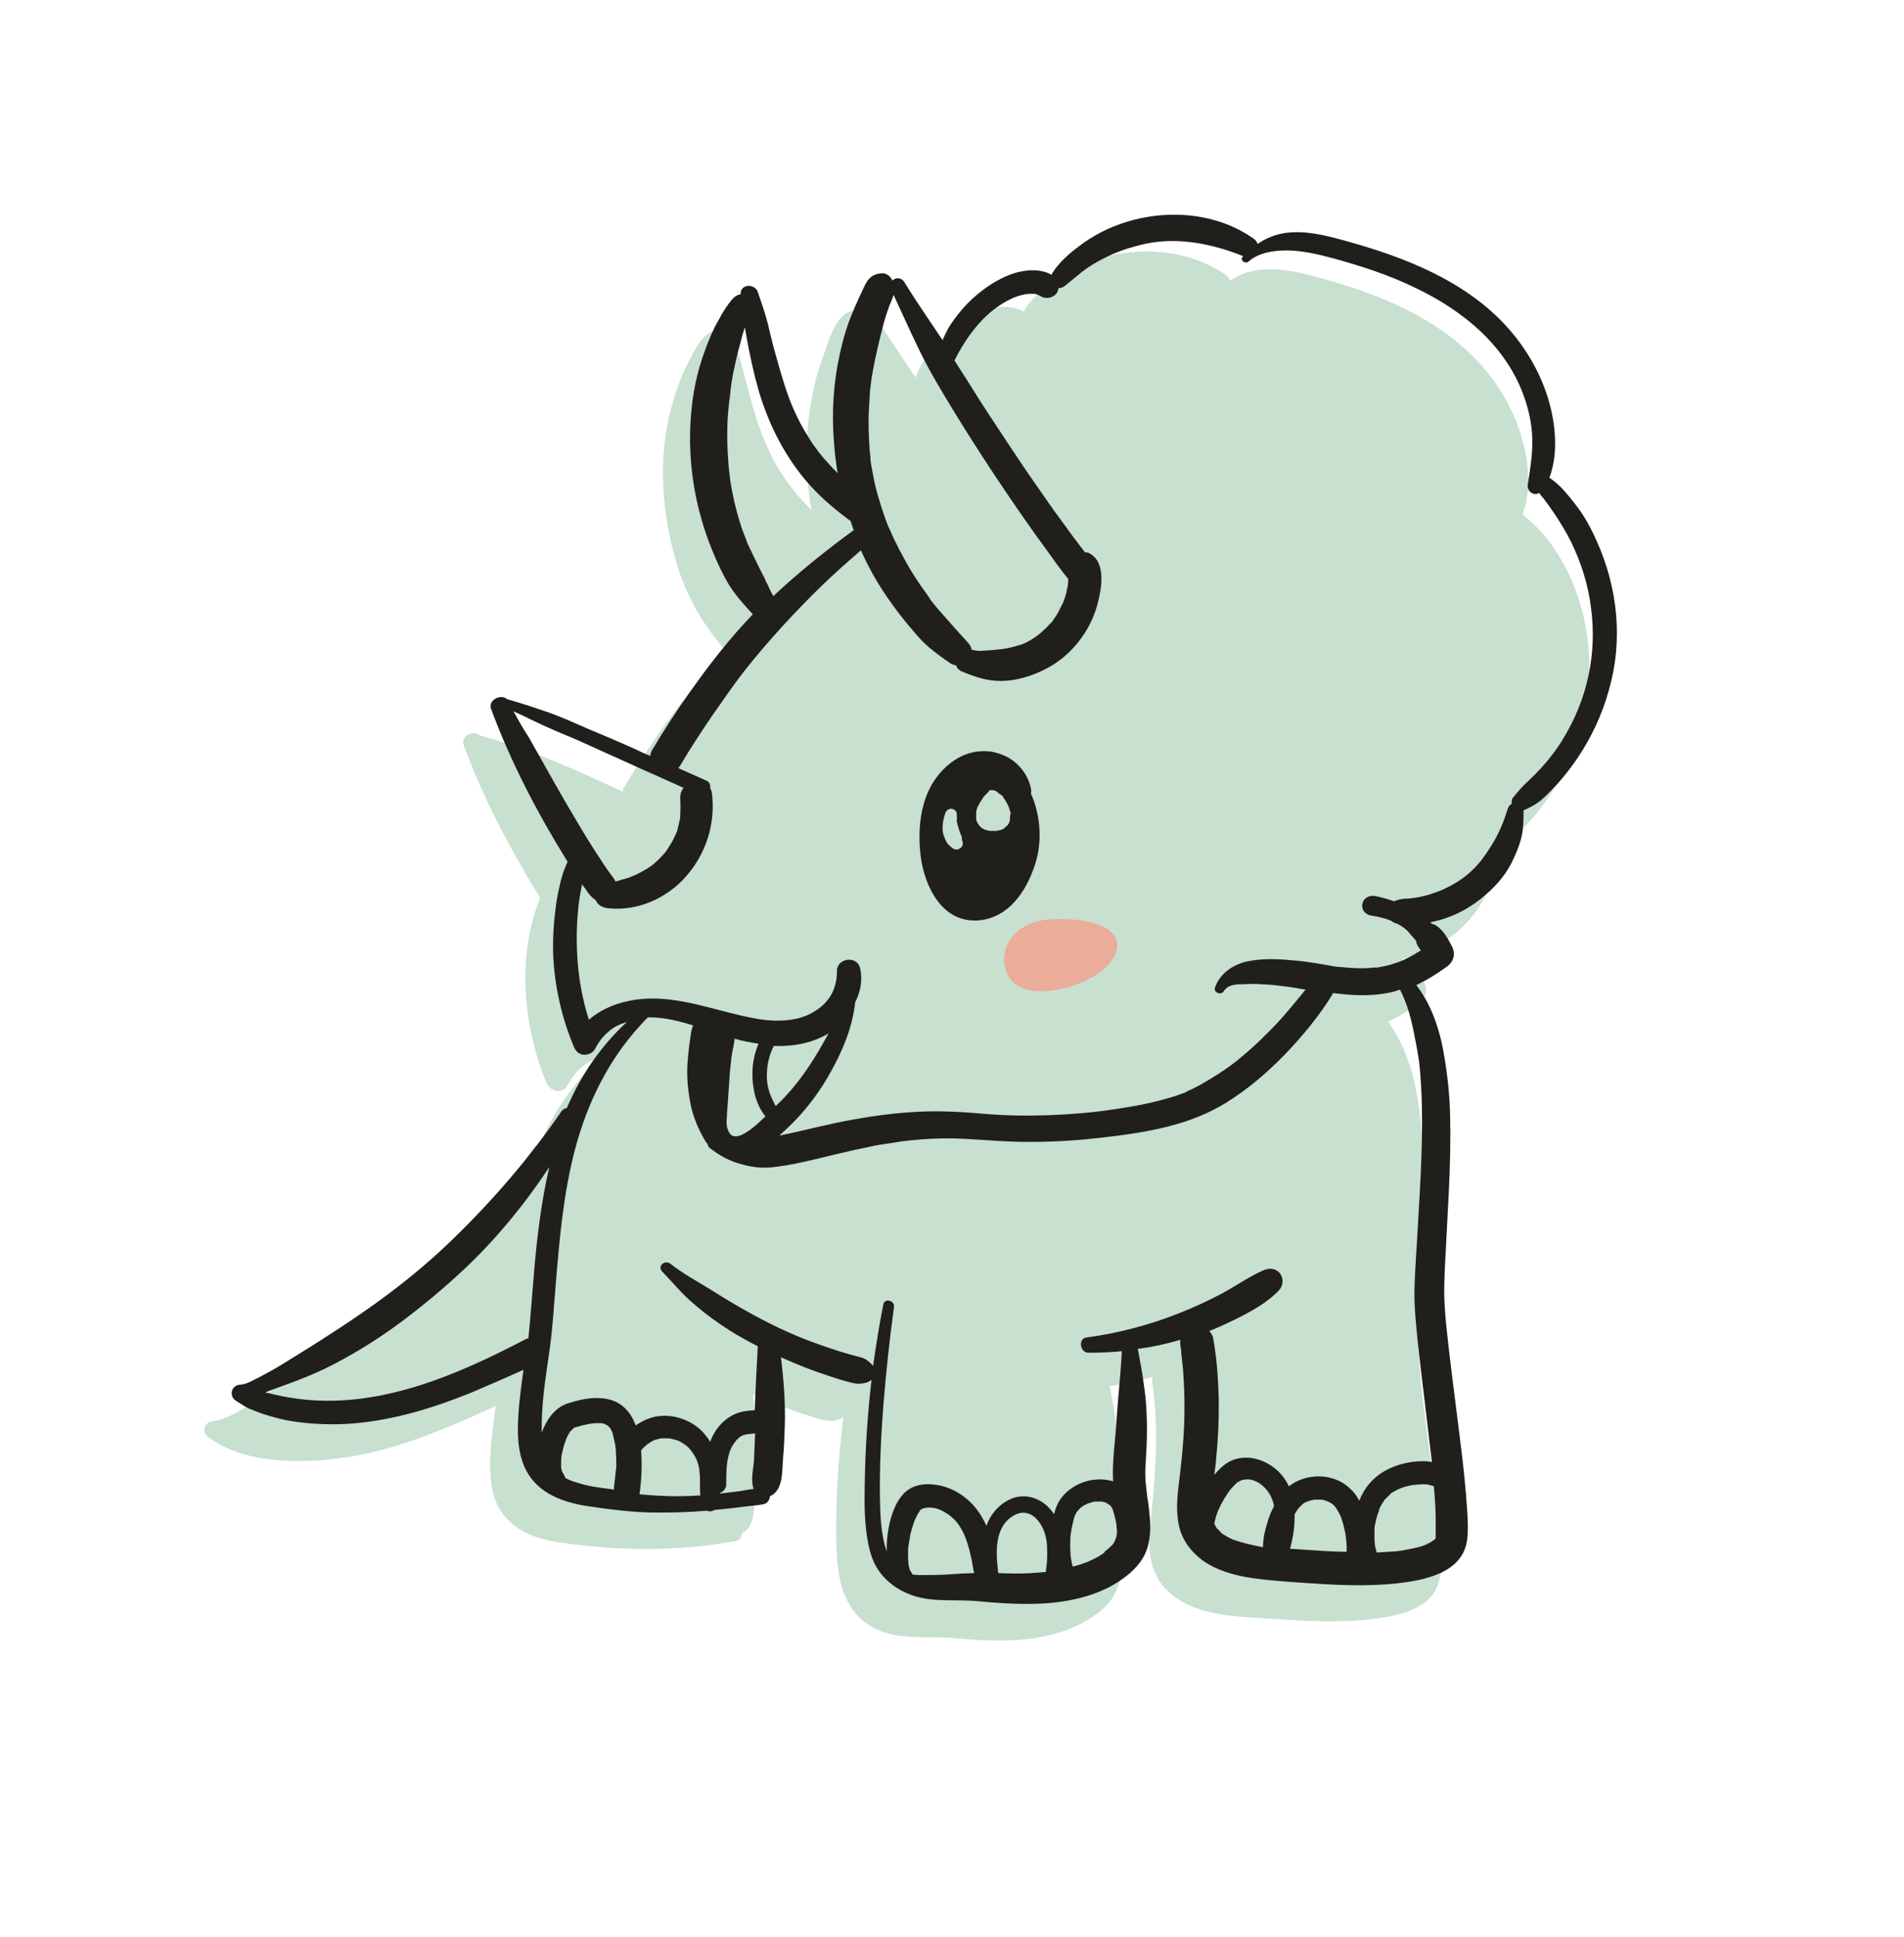 <?xml version="1.0" encoding="utf-8"?>
<!-- Generator: Adobe Illustrator 26.3.1, SVG Export Plug-In . SVG Version: 6.00 Build 0)  -->
<svg version="1.1" id="Dino_x5F_Trizi" xmlns="http://www.w3.org/2000/svg" xmlns:xlink="http://www.w3.org/1999/xlink" x="0px"
	 y="0px" viewBox="0 0 500.5 509" style="enable-background:new 0 0 500.5 509;" xml:space="preserve">
<style type="text/css">
	.st0{fill:#C7E0D0;}
	.st1{fill:#E9AD99;}
	.st2{fill:#211F1B;}
</style>
<g id="Farbe">
	<path class="st0" d="M400.2,135.2c3-7.9,1.2-17.5-1.9-25.1c-4-9.7-10.9-17.5-19.5-23.4c-9.1-6.3-19.8-10.3-30.4-13.3
		c-8.4-2.4-17.9-4.7-25.1,0.4c-0.2-0.6-0.5-1.2-1.1-1.6c-8.8-6.1-20.4-7.4-30.7-5c-4.7,1.1-9.2,3.1-13.3,5.8
		c-1.9,1.3-3.8,2.8-5.5,4.4c-1.2,1.2-2.9,2.7-3.5,4.5c-6.6-3.6-14.8,1.2-19.9,5.5c-2.7,2.3-5,5.1-6.9,8.1c-0.7,1.2-1.3,2.4-1.7,3.7
		c-3.4-5.1-6.9-10.1-10.1-15.4c-0.8-1.4-2.3-1.2-3.2-0.3c-0.6-1.8-2.5-2.3-4.2-1.6c-3.9,1.7-5.4,8-6.8,11.7
		c-1.8,4.7-2.9,9.7-3.6,14.7c-1.2,8.6-1,17.2,0.5,25.7c-4.7-4.6-8.6-9.9-11.4-16.1c-4.6-10-6.2-21.2-9.8-31.6
		c-0.8-2.3-4.7-2.1-4.5,0.6c0,0,0,0,0,0c0,0,0,0-0.1,0c-3.1,1.3-4.7,4.8-6.2,7.6c-1.8,3.3-3.1,6.8-4.2,10.4
		c-2.3,7.5-3.2,15.5-2.7,23.4c0.4,7.7,1.9,15.3,4.4,22.6c2.8,7.8,6.6,13.9,12,20.1c-0.8,0.9-1.7,1.7-2.5,2.6
		c-9.2,10.2-17.1,21.3-24.1,33c-0.3,0.5-0.4,0.9-0.5,1.4c-12.3-5.7-24.6-11.3-37.6-14.8c-1.6-1.5-5.1,0.1-4.2,2.6
		c3.4,9.3,7.7,18.3,12.4,26.9c2.5,4.5,5,8.9,7.7,13.2c-6.2,15.2-4.5,33.6,1.6,48.5c0.9,2.3,4.2,3.3,5.6,0.7c2.3-4.2,5.3-6.4,8.8-7.4
		c-7,6.5-12.4,14.2-16.1,22.9c-0.6,0.1-1.1,0.3-1.6,1c-10.4,15.1-22.9,29.2-36.9,41.2c-7,5.9-14.4,11.4-22.1,16.3
		c-3.9,2.5-7.9,4.9-11.8,7.4c-3.8,2.5-8.9,6.3-13.6,6.9c-2.3,0.3-3,2.8-1.1,4.2c10.3,7.6,26.5,7,38.5,4.9c13-2.3,25.1-7.7,37-13.1
		c-0.5,3.7-1,7.4-1.3,11.2c-0.3,5.3-0.4,11.4,2.4,16c3.4,5.5,9.3,7.7,15.4,8.6c15.3,2.3,31.2,2.5,46.5-0.3c1.2-0.2,1.7-1.1,1.7-2.1
		c0.1,0,0.1,0,0.2-0.1c3.1-1.5,2.9-5.9,3.2-8.8c0.3-3.1,0.4-6.1,0.5-9.2c0.2-6.1-0.3-12.3-1-18.4c2.4,1.1,4.7,2.1,7.1,3
		c2.4,0.9,4.9,1.8,7.4,2.6c2.5,0.8,5.4,2,8,1.1c0.5-0.2,0.9-0.4,1.3-0.8c-1.2,9.9-1.9,19.9-1.9,29.9c0,10.6,0.7,22.4,12.2,26.6
		c5.5,2,11.7,1.2,17.5,1.6c6.9,0.6,13.8,1.1,20.8,0.3c6.7-0.8,13.3-2.9,18.7-7.1c5-3.9,6.4-9.5,5.8-15.7c-0.4-3.6-1.1-7.2-1.1-10.8
		c0-3.5,0.5-7,0.5-10.5c0-7.6-1-14.9-2.5-22.3c3.8-0.5,7.6-1.4,11.3-2.5c-0.1,0.5-0.1,1.1-0.1,1.7c1.9,12.7,0.7,25.3-0.6,37.9
		c-0.7,6.8,0.3,13.5,6,17.9c7.3,5.6,17.4,5.5,26.2,6.1c8.6,0.6,17.3,1.1,25.9,0.1c6.4-0.7,15.7-2.3,17.8-9.7
		c1.9-6.5-0.1-15-0.8-21.6c-2-17.7-5.5-35.4-4.7-53.3c0.6-14.3,2.1-28.7,1-43c-0.8-10.8-2.7-20.8-8.8-29.4c2.9-1.3,5.6-3,8.1-4.8
		c1.7-1.3,2.4-3.3,1.4-5.3c-1.5-2.9-3.4-4.8-5.8-6.4c1-0.2,1.9-0.4,2.9-0.7c4.3-1.3,8.2-3.5,11.7-6.5c6.4-5.6,10.3-13.5,10-22.1
		c0,0,0,0,0-0.1c7.3-3.1,12.9-11.1,16.8-17.8c4.2-7.5,6.8-15.8,7.5-24.4C419.2,164.7,413.3,145.3,400.2,135.2z"/>
	<path class="st1" d="M276.7,241.5c-12.2,0.4-15.7,11.2-10.3,16.6c5.4,5.4,21.8,0.7,26.1-6.1C296.8,245.1,289.2,241,276.7,241.5z"/>
</g>
<g id="ol">
	<path class="st2" d="M376.5,404.9c0.1-0.1,0.2-0.1,0.3-0.2c0,0,0.1,0,0.1-0.1C376.5,404.8,376.4,404.9,376.5,404.9z"/>
	<path class="st2" d="M377,404.5c0,0-0.1,0.1-0.1,0.1C376.9,404.6,377,404.5,377,404.5c0.1,0,0.1-0.1,0.1-0.1
		C377.1,404.4,377,404.5,377,404.5z"/>
	<path class="st2" d="M374.9,405.7c0,0,0.1,0,0.1,0c0.1,0,0.2-0.1,0.3-0.1c0.1,0,0.1-0.1,0.2-0.1
		C375.6,405.4,375.4,405.4,374.9,405.7z"/>
	<path class="st2" d="M377.1,404.4C377.1,404.4,377.1,404.4,377.1,404.4c0.1-0.2,0.2-0.3,0.3-0.4c0,0,0,0,0,0
		C377.3,404,377.2,404.1,377.1,404.4z"/>
	<polygon class="st2" points="377.1,404.5 377.1,404.5 377.1,404.5 377.1,404.5 	"/>
	<path class="st2" d="M241.7,396.9c-0.1,0.1-0.1,0.1-0.2,0.2c0,0,0,0,0,0C241.7,397,241.7,396.9,241.7,396.9z"/>
	<path class="st2" d="M292.2,395.9C292.2,395.9,292.2,395.9,292.2,395.9c-0.1-0.1-0.1-0.1-0.2-0.2c0,0,0,0,0,0
		C292,395.7,292.1,395.8,292.2,395.9z"/>
	<path class="st2" d="M292.9,397.1C292.9,397.1,292.9,397.1,292.9,397.1c0-0.1-0.1-0.2-0.1-0.3C292.7,396.8,292.7,396.8,292.9,397.1
		z"/>
	<path class="st2" d="M147.8,386.8C147.8,386.8,147.8,386.8,147.8,386.8c0-0.1-0.1-0.2-0.1-0.2C147.7,386.7,147.8,386.7,147.8,386.8
		z"/>
	<path class="st2" d="M271,207.2c-0.8-4.1-3.9-7.6-7.8-9c-4.1-1.6-8.7-0.9-12.4,1.6c-8.2,5.6-9.9,15.7-8.8,25
		c1,8.1,5.7,17.9,15.4,17c8.4-0.8,13.1-8.8,15.1-16.1c1.4-5.4,0.9-11.9-1.5-17.2C271.1,208,271.1,207.6,271,207.2z M252.5,222.8
		c-0.5,0.4-1.4,0.6-2,0.1c-0.4-0.3-0.8-0.6-1.1-0.9c-0.4-0.4-0.6-0.8-0.8-1.2c-0.4-0.9-0.8-1.8-0.8-2.8c-0.1-1.5,0.2-3,0.7-4.4
		c0.3-0.7,0.9-1.2,1.7-1.1c0.7,0.1,1.4,0.7,1.3,1.5c0,0.6,0.1,1.1,0,1.7c0-0.5,0,0,0,0.1c0,0.1,0,0.2,0.1,0.4
		c0.1,0.3,0.1,0.5,0.2,0.8c0.2,0.5,0.3,1.1,0.5,1.6c0,0.1,0.1,0.2,0.1,0.3c0.1,0.2,0.3,0.7,0,0.1c0.1,0.1,0.1,0.2,0.2,0.3
		c0.2,0.5,0.3,0.8,0.3,1.3c0-0.2,0-0.4-0.1-0.6c0,0.3,0.1,0.5,0.1,0.8C253.3,221.6,253.1,222.3,252.5,222.8z M265.5,214.6
		c0,0.2,0,0.3,0,0.5c0,0,0,0,0,0c0,0.1,0,0.2,0,0.2c0,0.2-0.1,0.3-0.1,0.5c0,0.1-0.1,0.2-0.1,0.3c-0.1,0.2-0.2,0.3-0.3,0.5
		c0,0-0.1,0.2-0.2,0.3c0,0,0,0.1-0.1,0.1c0,0,0-0.1,0-0.1c-0.1,0.1-0.2,0.2-0.4,0.4c-0.1,0.1-0.1,0.1-0.2,0.2c0,0-0.1,0.1-0.1,0.1
		c-0.2,0.2-0.5,0.3-0.8,0.4c-0.1,0.1-0.3,0.1-0.4,0.1c-0.3,0.1-0.5,0.1-0.8,0.2c-0.2,0-0.3,0-0.5,0c-0.3,0-0.7,0-1,0
		c-0.1,0-0.2,0-0.2,0c0,0-0.1,0-0.1,0c-0.3-0.1-0.6-0.1-0.9-0.2c-0.1,0-0.3-0.1-0.4-0.1c0,0,0,0,0,0c-0.3-0.2-0.6-0.3-0.9-0.5
		c0,0-0.1-0.1-0.1-0.1c-0.1-0.1-0.1-0.1-0.2-0.2c-0.1-0.1-0.2-0.2-0.3-0.3c0-0.1-0.2-0.2-0.2-0.3c-0.1-0.2-0.2-0.3-0.3-0.5
		c0,0-0.1-0.1-0.1-0.2c0-0.1-0.1-0.2-0.1-0.2c0-0.2-0.1-0.3-0.1-0.5c0-0.1,0-0.1,0-0.2c0-0.3,0-0.6,0-0.9c0-0.2,0.1-0.4,0-0.5
		c0-0.1,0-0.2,0-0.3c0-0.1,0-0.2,0.1-0.3c0-0.2,0.1-0.4,0.1-0.5c0.1-0.2,0.1-0.4,0.2-0.6c0,0,0-0.1,0.1-0.1c0,0,0,0,0,0
		c0.2-0.4,0.4-0.7,0.6-1.1c0.1-0.1,0.1-0.2,0.2-0.3c0,0,0.3-0.4,0.3-0.5c0.1-0.1,0.1-0.2,0.2-0.3c0.1-0.1,0.2-0.3,0.2-0.3
		c0.1-0.1,0.2-0.2,0.3-0.3c0.3-0.4,0.8-0.7,1-1.1c0.1-0.1,0.1-0.2,0.2-0.3c0.2,0,0.4,0,0.6,0c0,0,0.1,0,0.1,0c0,0,0.1,0,0.2,0
		c0.3,0.1,0.5,0.1,0.8,0.2c0,0,0,0.1,0.1,0.1c0.3,0.3,0.6,0.5,1,0.8c0,0,0,0,0.1,0c0,0,0,0,0,0c0.1,0.1,0.2,0.2,0.4,0.3
		c0.1,0.1,0.2,0.2,0.3,0.4c0.1,0.3,0.4,0.6,0.5,0.8c0.2,0.3,0.4,0.6,0.5,0.9c0,0,0,0.1,0.1,0.1c0,0.1,0.1,0.1,0.1,0.2
		c0.1,0.3,0.3,0.6,0.4,1c0.1,0.3,0.2,0.6,0.3,1c0,0.1,0.1,0.3,0.1,0.4c0,0.1,0,0.2,0.1,0.3c0.1,0.3-0.1-0.5-0.1-0.5
		C265.6,213.8,265.5,214.4,265.5,214.6z"/>
	<path class="st2" d="M419.7,142.1c-1.5-3.4-3.3-6.7-5.6-9.6c-1.2-1.6-2.5-3.1-3.8-4.5c-0.9-0.9-1.9-1.7-3-2.5
		c2.2-5.9,1.7-12.9,0.2-18.8c-1.9-7.5-5.8-14.5-10.9-20.3c-11.1-12.6-27.5-18.9-43.2-23.2c-5.1-1.4-10.2-2.7-15.5-2
		c-2.7,0.4-5.2,1.4-7.3,2.9c-0.2-0.6-0.6-1.1-1.2-1.5c-12.9-9-31.7-7.8-44.4,1.1c-3.1,2.2-6.2,4.7-8.3,7.9c-0.1,0.2-0.2,0.4-0.3,0.6
		c-3.1-1.8-7.3-1.3-10.5-0.2c-3.5,1.3-6.6,3.3-9.4,5.7c-2.7,2.3-5,5.1-6.9,8c-0.7,1.2-1.3,2.4-1.8,3.7c-3.4-5.1-6.9-10.1-10.1-15.3
		c-0.8-1.3-2.3-1.2-3.1-0.4c-0.1-0.2-0.2-0.3-0.3-0.5c-0.5-0.8-1.5-1.5-2.5-1.4c-1.3,0.1-2.3,0.4-3.3,1.4c-0.8,0.8-1.3,2.1-1.8,3.1
		c-0.4,0.8-0.7,1.6-1.1,2.4c-0.5,1.2-0.8,1.7-1.4,3.2c-1.5,3.5-2.6,7.2-3.4,10.9c-1.7,7.5-2.2,15.4-1.6,23c0.2,2.9,0.5,5.7,1,8.5
		c-0.4-0.4-0.8-0.8-1.2-1.2c-1.4-1.5-2.8-3-4-4.6c-0.1-0.2-0.4-0.6-0.5-0.7c-0.3-0.4-0.5-0.7-0.8-1.1c-0.6-0.9-1.2-1.8-1.7-2.7
		c-1-1.6-1.9-3.3-2.7-5c-0.2-0.4-0.4-0.9-0.6-1.3c-0.1-0.1-0.3-0.8-0.4-0.9c-0.3-0.8-0.7-1.7-1-2.5c-1.4-3.9-2.5-7.9-3.6-11.8
		c-0.7-2.5-1.3-5.1-1.9-7.6c-0.7-2.8-1.7-5.5-2.6-8.2c-0.8-2.3-4.7-2.1-4.5,0.6c0,0,0,0,0,0c-1.6,0.3-2.3,1.4-3.3,2.7
		c-0.9,1.2-1.7,2.6-2.4,3.9c-1.5,2.6-2.7,5.4-3.7,8.2c-2.1,5.7-3.3,11.5-3.7,17.6c-0.9,11.7,1.1,23.7,5.5,34.6
		c1.3,3.2,2.7,6.3,4.5,9.3c1.8,2.9,4,5.3,6.3,7.8c-6.1,6.3-11.6,13.4-16.6,20.5c-3.5,4.9-6.8,10-9.9,15.2c-0.3,0.5-0.4,1-0.5,1.5
		c-1.4-0.6-2.8-1.2-4.2-1.9c-4-1.8-8-3.5-12.1-5.2c-3.9-1.7-7.8-3.5-11.8-4.8c-3.2-1.1-6.3-2.1-9.5-3c-1.6-1.5-5.1,0.2-4.2,2.6
		c5.2,14,12.2,27.4,20.1,40.1c-0.7,1.6-1.4,3.3-1.8,5.1c-0.5,2-0.9,4-1.2,6c-0.6,4.3-0.9,8.6-0.8,12.9c0.3,8.4,2.2,16.8,5.4,24.5
		c0.5,1.2,1.2,2,2.5,2.2c1.2,0.1,2.5-0.4,3.1-1.5c1.1-2.1,2.3-3.6,4.1-5c1.2-1,2.7-1.6,4.3-2.1c-3.3,3-6.2,6.4-8.8,10
		c-2.8,4-5.1,8.2-7,12.6c-0.6,0.1-1.1,0.4-1.5,1c-8.3,12.1-17.9,23.2-28.4,33.4c-10.7,10.4-22,18.5-34.6,26.5
		c-3.4,2.2-6.9,4.3-10.4,6.5c-1.8,1.1-3.6,2.1-5.5,3.1c-1.7,0.8-3.6,2.1-5.5,2.2c-2.3,0.1-3,3-1.1,4.2c1.1,0.7,2.1,1.4,3.3,2
		c1.3,0.5,2.6,1.1,3.9,1.5c2.5,0.8,5,1.5,7.6,1.9c5.3,0.8,10.6,1,15.9,0.6c10.9-0.9,21.3-4.1,31.4-8.2c4.5-1.9,9-3.9,13.5-5.9
		c-0.4,3-0.8,5.9-1.1,8.9c-0.5,5.7-0.9,12.3,1.8,17.5c3.2,6.1,9.7,8.4,16.1,9.4c6.1,0.9,12.2,1.7,18.4,1.7c4.3,0,8.7-0.1,13-0.5
		c0.6,0.3,1.4,0.2,2-0.2c2.5-0.2,5-0.5,7.4-0.8c1.8-0.3,3.6-0.3,5.5-0.7c1-0.2,1.6-1.1,1.7-2.1c0.1,0,0.1,0,0.2-0.1
		c3.2-1.5,3-6.3,3.2-9.4c0.3-3,0.4-6,0.5-9c0.2-6-0.3-12-1-18c2.9,1.3,5.8,2.5,8.8,3.6c2,0.7,4.1,1.4,6.2,2.1
		c1.1,0.3,2.1,0.6,3.2,0.9c1.5,0.4,2.8,0.5,4.4,0c0.5-0.2,0.9-0.4,1.2-0.7c-1.1,9.5-1.7,19-1.8,28.6c-0.1,5.6,0,11.4,1.5,16.8
		c1.5,5.5,5.6,9.3,10.9,11.2c5.6,2,11.8,1,17.6,1.6c6.4,0.6,12.9,1,19.3,0.4c6.9-0.7,13.7-2.6,19.2-6.8c2.9-2.2,5.3-5,6.1-8.7
		c0.7-3.1,0.5-6.2,0.1-9.4c-0.1-1.1-0.3-2.2-0.5-3.4c0.1,1,0-0.2,0-0.4c-0.1-0.5-0.1-1-0.2-1.5c-0.2-1.8-0.3-3.6-0.2-5.4
		c0.2-3.3,0.4-6.6,0.4-9.9c0-4-0.2-7.8-0.8-11.7c-0.4-3.2-1-6.3-1.6-9.5c3.8-0.5,7.5-1.3,11.2-2.4c-0.1,0.5-0.1,1.1,0,1.6
		c0.1,0.4,0.1,0.8,0.2,1.2c0,0.1,0,0.2,0,0.3c0,0.1,0,0.1,0,0.3c0.1,0.9,0.2,1.7,0.3,2.6c0.2,1.7,0.3,3.5,0.4,5.3
		c0.2,3.5,0.2,7,0.1,10.5c-0.2,5.6-0.8,11.1-1.5,16.7c-0.4,3.3-0.6,6.5,0,9.8c0.7,3.9,3,7.1,6.1,9.5c3.8,2.8,8.6,4.1,13.2,4.8
		c4.2,0.6,8.5,0.9,12.8,1.2c8.4,0.6,16.9,1.1,25.2,0.2c7.3-0.8,17.6-2.7,18.6-11.7c0.3-2.8,0.1-5.8-0.1-8.6
		c-0.3-4.2-0.7-8.4-1.2-12.6c-1.1-9.4-2.4-18.9-3.5-28.3c-0.4-3.8-0.9-7.5-1.1-11.3c-0.3-4-0.1-8.1,0.1-12.1
		c0.6-12.6,1.6-25.3,1.3-38c-0.1-6-0.8-12-1.9-17.9c-1-5.1-2.7-10.3-5.6-14.7c-0.4-0.7-0.9-1.3-1.4-2c2.8-1.3,5.5-3,8-4.8
		c1.8-1.3,2.4-3.3,1.4-5.3c-1-2-2.3-4.4-4.3-5.6c-0.3-0.2-0.7-0.3-1-0.4c0,0-0.2-0.2-0.2-0.2c0.2,0.2-0.2-0.2-0.2-0.2c0,0,0,0,0,0
		c1-0.2,1.9-0.4,2.9-0.7c4.3-1.3,8.2-3.5,11.6-6.5c3.1-2.6,5.9-6,7.5-9.8c0.9-1.9,1.7-4,2.1-6.1c0.4-2,0.4-4.2,0.4-6.2
		c0,0,0,0,0-0.1c1.6-0.7,3-1.4,4.4-2.5c1.3-1.1,2.5-2.3,3.6-3.5c2.3-2.4,4.4-5.1,6.3-7.9c3.6-5.4,6.4-11.4,8.1-17.6
		C426.7,168.4,425.3,154.5,419.7,142.1z M228.4,107.9c0.1-1.8,0.2-3.5,0.3-5.3c0.1-0.8,0.2-1.6,0.3-2.4c0-0.2,0.1-0.7,0.1-0.8
		c0.1-0.6,0.2-1.2,0.3-1.7c0.7-3.9,1.6-7.7,2.6-11.6c0.5-2,1.1-3.9,1.8-5.8c0.4-0.9,0.8-1.9,1.1-2.8c2.3,4.9,4.5,9.9,6.9,14.8
		c2.6,5.3,5.6,10.3,8.6,15.2c6.1,10,12.5,19.7,19.2,29.3c1.8,2.6,3.7,5.2,5.6,7.8c1.8,2.5,3.6,5.1,5.6,7.5c0,0.5,0,0.9-0.1,1.4
		c0,0.1,0,0.2,0,0.3c0,0.1,0,0.3-0.1,0.4c-0.1,0.5-0.2,1-0.3,1.5c-0.2,0.9-0.5,1.7-0.8,2.5c-0.1,0.2-0.2,0.5-0.3,0.7
		c0.2-0.5,0.2-0.5,0-0.1c-0.2,0.3-0.3,0.7-0.5,1c-0.4,0.9-0.9,1.8-1.5,2.6c-0.2,0.3-0.4,0.6-0.6,0.9c0,0.1-0.1,0.1-0.1,0.1
		c-0.1,0.1-0.2,0.3-0.4,0.4c-0.6,0.7-1.3,1.4-2,2c-0.2,0.2-0.5,0.4-0.8,0.7c0,0-0.8,0.6-0.9,0.7c-0.7,0.5-1.5,1-2.3,1.4
		c-0.1,0.1-0.8,0.4-1,0.5c-0.4,0.2-0.8,0.3-1.2,0.4c-0.9,0.3-1.7,0.5-2.6,0.7c-0.8,0.2-1.6,0.3-2.4,0.4c0.4-0.1-0.9,0.1-1,0.1
		c-0.8,0.1-1.5,0.1-2.3,0.2c0.9-0.1-0.3,0-0.4,0c-0.5,0-1,0.1-1.5,0.1c-1,0-1.3-0.1-2.3-0.3c-0.1-0.7-0.4-1.3-1-1.9
		c-2.3-2.5-4.5-5-6.7-7.5c-1.1-1.2-2.1-2.4-3.1-3.7c-0.1-0.1-0.1-0.1-0.1-0.2c0-0.1-0.1-0.1-0.1-0.2c-0.2-0.3-0.5-0.6-0.7-1
		c-0.5-0.7-1-1.4-1.5-2.1c-1.9-2.7-3.6-5.5-5.1-8.4c-0.8-1.4-1.5-2.9-2.2-4.3c-0.3-0.7-0.6-1.3-0.9-2c-0.1-0.2-0.2-0.6-0.3-0.6
		c-0.2-0.5-0.4-1-0.6-1.5c-1.1-3-2.1-6.1-2.9-9.2c-0.4-1.6-0.7-3.3-1-4.9c-0.2-0.9-0.3-1.7-0.4-2.6c0-0.1,0-0.2,0-0.3
		c0-0.1,0-0.2,0-0.3c-0.1-0.6-0.1-1.2-0.2-1.7C228.4,115,228.2,111.4,228.4,107.9z M197.1,144.1c0-0.1-0.2-0.5-0.3-0.7
		c-0.1-0.2-0.3-0.6-0.3-0.6c-0.1-0.4-0.3-0.7-0.4-1.1c-0.2-0.6-0.5-1.2-0.7-1.8c-0.5-1.3-0.9-2.6-1.3-4c-0.8-2.7-1.4-5.4-1.9-8.2
		c-0.1-0.6-0.2-1.3-0.3-1.9c0-0.3-0.1-0.6-0.1-0.9c0,0,0,0,0-0.1c-0.2-1.4-0.3-2.8-0.4-4.2c-0.2-2.8-0.3-5.6-0.2-8.4
		c0-1.3,0.1-2.5,0.2-3.8c0.1-0.7,0.1-1.4,0.2-2.1c0-0.3,0.1-0.6,0.1-0.9c0-0.3,0.1-0.5,0.1-0.8c0,0.1,0,0.2,0,0.3
		c0.1-1,0.2-1.9,0.3-2.9c0-0.2,0.2-1.4,0.2-1.4c0.2-1.3,0.4-2.6,0.7-3.8c0.6-3,1.4-5.9,2.2-8.9c0.2-0.6,0.4-1.3,0.6-1.9
		c0.4,2.3,0.8,4.7,1.3,7c0.9,4.3,1.9,8.6,3.3,12.7c2.8,8.1,6.9,15.6,12.7,22c3.1,3.4,6.7,6.4,10.5,9.2c0.3,0.8,0.5,1.6,0.8,2.4
		c-7.4,5.4-14.5,11.1-21.1,17.3c-0.5-0.8-0.9-1.6-1.3-2.5c-0.1-0.2-0.2-0.5-0.3-0.7c0-0.1,0-0.1-0.1-0.1c0-0.1-0.1-0.1-0.1-0.2
		c-0.4-1-0.8-1.8-1.3-2.7c-0.6-1.1-1.1-2.3-1.7-3.4c-0.3-0.6-0.6-1.3-0.9-1.9C197.4,144.6,197.2,144.3,197.1,144.1z M135,186.9
		c1.8,0.8,3.5,1.6,5.3,2.5c3.7,1.8,7.6,3.4,11.4,5c7.6,3.4,15.2,6.9,22.9,10.3c1.7,0.8,3.4,1.5,5.1,2.3c-0.6,0.7-0.9,1.6-0.9,2.6
		c0.1,1.6,0.1,3.2,0,4.8c0,0.1,0,0.2,0,0.2c0,0.1,0,0.1,0,0.2c-0.1,0.3-0.1,0.7-0.2,1c-0.2,0.7-0.3,1.4-0.5,2.1
		c-0.1,0.4-0.2,0.8-0.4,1.1c0,0-0.3,0.7-0.3,0.7c-0.3,0.6-0.6,1.3-1,1.9c-0.4,0.6-0.8,1.3-1.2,1.9c-0.1,0.1-0.2,0.3-0.3,0.4
		c-0.3,0.3-0.5,0.6-0.8,0.9c-0.5,0.5-1,1.1-1.6,1.6c-0.3,0.3-0.6,0.5-0.9,0.8c-0.1,0.1-0.1,0.1-0.2,0.1c-0.1,0-0.1,0.1-0.2,0.2
		c-1.3,0.9-2.6,1.6-4,2.3c-0.2,0.1-0.5,0.2-0.7,0.3c-0.1,0-0.6,0.2-0.7,0.3c-0.8,0.3-1.5,0.5-2.3,0.7c-0.6,0.2-1.2,0.4-1.7,0.5
		c-0.3-0.5-0.5-1-0.9-1.4c-1-1.4-2-2.7-2.9-4.2c-2.2-3.3-4.3-6.7-6.3-10.1c-4.4-7.3-8.5-14.8-12.7-22.2
		C137.6,191.6,136.3,189.3,135,186.9z M79.9,367.7c-2.6-0.3-5.2-0.7-7.7-1.3c-0.8-0.2-1.6-0.4-2.5-0.6c0,0,0.1,0,0.1,0
		c1.7-0.7,3.4-1.3,5.1-1.9c3.6-1.3,7.2-2.7,10.7-4.4c6.7-3.3,13.2-7.3,19.2-11.7c6.2-4.6,12.1-9.5,17.7-14.8
		c5.6-5.3,10.6-11,15.3-17.1c2.3-3,4.5-6.1,6.6-9.3c-2.1,9-3.2,18.2-4,27.4c-0.5,5.8-0.9,11.7-1.5,17.6c-0.3,0.1-0.7,0.2-1,0.4
		C120.2,361.2,100.5,369.8,79.9,367.7z M151.6,389.5c-1.1-0.3-2.1-0.7-3-1.2c-0.1-0.4-0.3-0.8-0.6-1.2c0.4,0.6-0.1-0.2-0.2-0.4
		c0,0,0,0,0,0.1c0,0,0-0.1,0-0.1c0,0,0,0,0,0c-0.1-0.1-0.1-0.3-0.1-0.2c0,0,0-0.1,0-0.1c-0.1-0.3-0.2-0.6-0.2-1c0,0,0,0,0,0
		c0,0,0,0,0,0c0-0.2,0-0.4,0-0.6c0-0.7,0-1.5,0.1-2.2c0,0,0,0,0-0.1c0-0.2,0.1-0.3,0.1-0.5c0.1-0.4,0.2-0.8,0.3-1.3
		c0.2-0.8,0.4-1.5,0.7-2.2c0,0,0-0.1,0-0.1c0-0.1,0.1-0.2,0.1-0.3c0.2-0.4,0.4-0.8,0.6-1.2c0.1-0.2,0.3-0.4,0.4-0.7
		c0.1-0.1,0.3-0.3,0.4-0.4c0.1-0.1,0.4-0.4,0.5-0.5c0.1,0,0.1-0.1,0.1-0.1c0.1-0.1,0.2-0.1,0.4-0.2c0.1,0,0.3-0.1,0.4-0.1
		c0.5-0.1,0.9-0.2,1.4-0.4c0.5-0.1,0.9-0.2,1.4-0.3c0.2,0,0.4-0.1,0.6-0.1c0.1,0,0.4-0.1,0.5-0.1c0.8-0.1,1.7-0.1,2.5-0.1
		c0,0,0,0,0,0c0.2,0,0.4,0.1,0.6,0.1c0.2,0,0.3,0.1,0.5,0.2c0,0,0,0,0,0c0.1,0,0.1,0.1,0.2,0.1c0.2,0.1,0.3,0.2,0.5,0.3c0,0,0,0,0,0
		c0.1,0.1,0.3,0.3,0.4,0.4c0,0,0,0,0.1,0.1c0,0,0,0.1,0.1,0.1c0.2,0.3,0.4,0.7,0.5,1c0,0,0,0,0,0c0.1,0.2,0.2,0.5,0.2,0.7
		c0.2,0.8,0.4,1.6,0.6,2.5c0,0.1,0.1,0.7,0.1,0.8c0.1,0.5,0.1,0.9,0.1,1.4c0.1,1.3,0.1,2.5,0.1,3.8c-0.2,1.8-0.4,3.6-0.6,5.3
		c0,0.2,0,0.5,0,0.7c-0.3-0.1-0.6-0.1-1-0.2C157.8,390.9,154.6,390.5,151.6,389.5z M148.7,378.4
		C148.7,378.3,148.7,378.3,148.7,378.4L148.7,378.4z M158.3,374.1C158.6,374.1,158.5,374.1,158.3,374.1L158.3,374.1z M160.1,374.7
		C160,374.6,159.9,374.5,160.1,374.7L160.1,374.7z M168.1,392.6c0.2-1.2,0.3-2.5,0.4-3.7c0.2-2.2,0.2-4.5,0.1-6.7c0-0.3,0-0.7-0.1-1
		c0.1-0.2,0.2-0.3,0.3-0.5c0,0,0,0,0,0c0.1-0.1,0.2-0.2,0.2-0.2c0.3-0.3,0.7-0.6,1-0.9c0.1-0.1,0.3-0.2,0.4-0.3
		c0.4-0.2,0.7-0.5,1.1-0.7c0.4-0.2,0.4-0.2,0.7-0.3c0.4-0.1,0.8-0.2,1.1-0.3c0.6-0.1,0.4-0.1,0.9-0.1c0.4,0,0.9,0,1.3,0
		c0.6,0,0.4,0,0.9,0.1c0.4,0.1,0.8,0.2,1.2,0.3c0.8,0.2,1.4,0.5,2.2,1.1c1.2,0.7,2,1.8,2.8,3.1c0.2,0.3,0.3,0.6,0.4,0.8
		c0.1,0.1,0.1,0.3,0.2,0.4c0,0,0,0,0,0c0.2,0.6,0.4,1.1,0.5,1.7c0,0.1,0,0.3,0.1,0.4c0,0.1,0,0.1,0,0.1c0,0,0,0,0,0
		c0,0.3,0.1,0.6,0.1,1c0.1,0.8,0.1,1.6,0.1,2.4c0,1.2,0,2.4,0.1,3.6c-2,0.1-4.1,0.2-6.1,0.2C174.7,393.1,171.4,392.9,168.1,392.6z
		 M194.3,391.8c-1.7,0.2-3.3,0.4-5,0.6c0-0.1,0-0.1,0-0.2c0.9-0.3,1.6-1.2,1.6-2.2c0-2.7,0-5.1,0.6-7.5c0.1-0.4,0.2-0.8,0.3-1.1
		c0,0,0.2-0.4,0.2-0.5c0.2-0.4,0.4-0.9,0.7-1.3c0.1-0.2,0.3-0.4,0.4-0.6c0,0,0.1-0.1,0.1-0.1c0.1-0.1,0.1-0.2,0.2-0.3
		c0.3-0.4,0.7-0.7,1-1c0.1-0.1,0.2-0.1,0.3-0.2c0.2-0.1,0.4-0.2,0.6-0.3c0.1,0,0.1-0.1,0.2-0.1c0,0,0,0,0.1,0
		c0.3-0.1,0.5-0.1,0.8-0.2c0,0,0.1,0,0.1,0c0,0,0,0,0.1,0c0.3,0,0.6-0.1,0.9-0.1c0.3,0,0.6-0.1,1-0.1c-0.1,2.4-0.2,4.8-0.3,7.1
		c-0.2,2.3-0.9,5.2-0.1,7.5C196.8,391.3,195.6,391.6,194.3,391.8z M244.9,413.8c-1.7,0-3.4,0.1-5-0.1c-0.1-0.3-0.3-0.5-0.5-0.8
		c0-0.1-0.1-0.2-0.1-0.2c0-0.1-0.1-0.3-0.2-0.4c-0.1-0.2-0.1-0.4-0.1-0.5c-0.1-0.3-0.2-0.7-0.2-1c0-0.1,0-0.1,0-0.2
		c0-0.1,0-0.1,0-0.2c0-0.3-0.1-0.7-0.1-1c0-0.7,0-1.4,0-2.1c0-0.4,0-0.7,0.1-1c0-0.2,0-0.4,0.1-0.6c0,0,0,0,0-0.1c0,0,0,0,0,0
		c0.1-0.8,0.3-1.6,0.4-2.4c0.3-1.3,0.7-2.6,1.2-3.9c0,0,0.2-0.5,0.3-0.6c0.1-0.3,0.3-0.5,0.4-0.8c0.1-0.3,0.3-0.5,0.5-0.7
		c0,0-0.1,0.1-0.1,0.1c0.1-0.1,0.1-0.1,0.1-0.2c0,0,0,0,0,0c0-0.1,0.1-0.2,0.1-0.2c0,0,0,0,0,0c0,0,0.2-0.2,0.4-0.4c0,0,0,0,0,0
		c0.2,0,0.5-0.2,0.5-0.2c0.1,0,0.3-0.1,0.4-0.1c0,0,0.5-0.1,0.6-0.1c1.8-0.1,3.2,0.3,4.8,1.3c1.4,0.8,2.9,2.2,3.7,3.5
		c1.4,2.1,2,4.1,2.7,6.6c0.3,1.3,0.6,2.6,0.8,3.9c0.1,0.6,0.2,1.3,0.4,1.9c-1,0-2.1,0.1-3.1,0.1
		C250.4,413.6,247.6,413.8,244.9,413.8z M262.4,413.3c-0.6-5.2-1.2-12.2,4.2-15.2c2-1.1,4.1-0.8,5.7,0.8c1.8,1.8,2.7,4.3,2.9,6.8
		c0.1,1.6,0.1,3.2,0,4.8c-0.1,0.8-0.2,1.6-0.3,2.5c-1.3,0.1-2.5,0.2-3.8,0.3C268.2,413.5,265.3,413.4,262.4,413.3z M289.6,408.4
		c-0.7,0.5-1.5,0.9-2.3,1.3c-0.5,0.2-1,0.5-1.5,0.7c-0.2,0.1-0.6,0.2-0.6,0.2c-0.4,0.1-0.7,0.3-1.1,0.4c-0.7,0.2-1.4,0.4-2.1,0.6
		c-0.1-0.2-0.1-0.3-0.1-0.4c-0.1-0.3-0.2-0.5-0.2-0.8c-0.2-0.9-0.2-1.2-0.3-1.9c-0.1-1.7-0.1-3.3,0-5c0-0.1,0.1-0.6,0.1-0.7
		c0.1-0.4,0.1-0.8,0.2-1.2c0.2-0.8,0.3-1.5,0.5-2.3c0.1-0.3,0.2-0.6,0.3-1c0.1-0.1,0.1-0.3,0.2-0.4c0.1-0.3,0.3-0.5,0.4-0.7
		c0.2-0.2,0.3-0.4,0.5-0.6c0.2-0.2,0.3-0.3,0.5-0.5c0,0,0.2-0.1,0.3-0.2c0.3-0.2,0.5-0.4,0.8-0.5c0.2-0.1,0.4-0.2,0.6-0.3
		c0.1,0,0.1,0,0.1-0.1c0,0,0.1,0,0.1,0c0.4-0.1,0.9-0.3,1.3-0.4c0,0,0.3,0,0.4-0.1c0.2,0,0.4,0,0.4,0c0.4,0,0.7,0,1.1,0
		c0,0,0.2,0,0.4,0c0.2,0,0.4,0.1,0.4,0.1c0.2,0,0.3,0.1,0.5,0.1c0,0,0.3,0.1,0.4,0.2c0.2,0.2,0.6,0.4,0.8,0.5c0,0,0.1,0.1,0.1,0.1
		c0,0,0.1,0.1,0.2,0.2c0,0,0,0,0,0c0,0,0,0.1,0.1,0.1c0,0,0,0-0.1-0.1c0.2,0.3,0.4,0.6,0.5,0.9c0,0,0,0,0,0c0,0,0.1,0.1,0.1,0.2
		c0,0,0,0,0,0.1c0,0,0,0.1,0,0.1c0,0,0,0,0-0.1c0.1,0.3,0.2,0.6,0.3,1c0.2,0.7,0.3,1.4,0.5,2.1c0,0,0,0,0,0c0,0.2,0,0.5,0.1,0.7
		c0,0.4,0,0.8,0.1,1.2c0,0.3,0,0.6,0,0.9c0,0,0,0.1,0,0.1c0,0,0,0,0,0c0,0,0,0.1,0,0.1c-0.1,0.2-0.1,0.4-0.1,0.6
		c-0.1,0.3-0.2,0.6-0.3,0.9c-0.1,0.2-0.2,0.3-0.2,0.5c-0.1,0.2-0.2,0.3-0.3,0.5c0,0-0.3,0.4-0.4,0.5c-0.4,0.4-0.8,0.7-1.2,1.1
		c-0.1,0.1-0.5,0.4-0.6,0.4C290.3,408,290,408.2,289.6,408.4z M282.7,398.4C282.7,398.2,282.7,398.3,282.7,398.4L282.7,398.4z
		 M283.4,397.2C283.4,397.1,283.4,397.1,283.4,397.2L283.4,397.2z M324.4,404.6c-0.2-0.1-0.4-0.1-0.5-0.2c-0.4-0.2-0.8-0.4-1.2-0.6
		c-0.3-0.2-0.7-0.4-1-0.6c-0.2-0.1-0.3-0.2-0.5-0.3c-0.4-0.4-0.9-1.1-1.4-1.4c0,0,0,0,0-0.1c-0.2-0.3-0.4-0.6-0.5-0.9
		c0-0.1-0.1-0.1-0.1-0.2c0,0,0-0.1,0-0.1c0.1-0.5,0.3-1.1,0.4-1.6c0.1-0.3,0.2-0.6,0.3-0.9c0.1-0.2,0.1-0.4,0.2-0.5
		c0-0.1,0-0.1,0-0.1c0-0.1,0-0.1,0.1-0.2c0.6-1.4,1.3-2.7,2.1-3.9c0.8-1.3,1.1-1.7,2.2-2.8c0.2-0.2,0.4-0.4,0.6-0.6
		c0.1-0.1,0.2-0.2,0.3-0.2c0,0,0,0,0,0c0.6-0.3,0.8-0.5,1.3-0.6c1.1-0.2,2-0.2,3.2,0.3c2.4,1,4.3,3.4,4.9,6.1c0,0.2,0.1,0.3,0.1,0.5
		c-0.8,1.5-1.4,3-1.8,4.5c-0.6,1.9-1.1,4.1-1.1,6.3c-0.2,0-0.4-0.1-0.5-0.1C329,405.9,326.7,405.4,324.4,404.6z M339.1,406.9
		c0.8-2.9,1.3-6,1.2-9c0.2-0.4,0.5-0.9,0.8-1.3c0.1-0.1,0.2-0.3,0.3-0.4c0,0,0,0,0,0c0.3-0.3,0.6-0.6,0.9-0.9
		c0.1-0.1,0.1-0.1,0.1-0.1c0,0,0.1,0,0.1-0.1c0.2-0.1,0.4-0.3,0.7-0.4c0.2-0.1,0.3-0.2,0.5-0.2c0,0,0.1,0,0.1,0
		c0.1-0.1,0.3-0.1,0.4-0.2c0.4-0.1,0.9-0.2,1.3-0.3c0.1,0,0.4,0,0.5,0c0.3,0,0.5,0,0.8,0c0.2,0,0.4,0,0.5,0c0.1,0,0.1,0,0.1,0
		c0,0,0.1,0,0.1,0c0.5,0.1,1.1,0.3,1.6,0.5c0.1,0.1,0.4,0.2,0.4,0.2c0.2,0.1,0.4,0.3,0.7,0.4c0,0,0.1,0,0.1,0.1
		c0.1,0.1,0.3,0.2,0.4,0.4c0.1,0.1,0.2,0.2,0.3,0.3c0.2,0.4,0.5,0.7,0.7,1.1c0.2,0.3,0.3,0.6,0.5,0.9c0,0.1,0.1,0.3,0.2,0.4
		c0,0.1,0.1,0.2,0.1,0.3c0.3,0.9,0.6,1.8,0.8,2.7c0.2,0.9,0.4,1.7,0.5,2.6c0,0,0.1,0.7,0.1,0.9c0,0.5,0.1,1.1,0.1,1.6
		c0,0.4,0,0.9,0,1.3c0,0,0,0,0,0c-1.9,0-3.9-0.1-5.8-0.2C345.1,407.3,342.1,407.1,339.1,406.9z M377,404.6
		C377,404.5,377.1,404.5,377,404.6c-0.1,0-0.1,0-0.2,0.1c-0.1,0.1-0.3,0.2-0.3,0.2c-0.3,0.2-0.6,0.4-1,0.6c0,0-0.1,0.1-0.3,0.2
		c-0.1,0-0.1,0-0.2,0.1c-0.1,0-0.2,0.1-0.2,0.1c0,0,0.1,0,0.1-0.1c-0.3,0.1-0.5,0.2-0.8,0.3c-0.8,0.3-1.7,0.5-2.6,0.7
		c-0.9,0.2-1.7,0.3-2.6,0.5c-0.1,0-0.2,0-0.4,0.1c-0.6,0.1-1.2,0.1-1.8,0.2c-1.6,0.1-3.2,0.2-4.8,0.3c-0.1-0.5-0.3-1-0.4-1.5
		c0-0.2-0.1-0.4-0.1-0.6c0,0,0,0,0,0c0,0,0,0,0,0c0-0.5-0.1-0.9-0.1-1.4c0-0.8,0-1.7,0-2.5c0-0.4,0.1-0.7,0.1-1.1
		c0-0.1,0-0.3,0.1-0.4c0-0.2,0.1-0.4,0.1-0.5c0.2-0.9,0.4-1.7,0.7-2.5c0.1-0.2,0.2-0.4,0.2-0.6c0,0,0,0,0-0.1c0,0,0,0,0-0.1
		c0.2-0.4,0.4-0.8,0.6-1.2c0.2-0.4,0.5-0.7,0.7-1.1c0,0,0,0,0-0.1c0,0,0,0,0.1-0.1c0.2-0.2,0.3-0.3,0.5-0.5c0.3-0.3,0.7-0.6,1-1
		c0,0,0.1-0.1,0.1-0.1c0,0,0,0,0.1-0.1c0.3-0.2,0.5-0.4,0.8-0.5c1.6-1,3.7-1.6,5.5-1.8c1.1-0.1,2.2-0.2,3.2-0.1
		c0.1,0,0.4,0.1,0.5,0.1c0.2,0.1,0.5,0.1,0.7,0.2c0.1,0,0.3,0.1,0.4,0.1c0.1,0,0.1,0.1,0.2,0.1c0.3,3,0.5,6.1,0.5,9.1
		c0,1.3,0,2.6,0,3.9c0,0.1,0,0.3,0,0.4c0,0,0,0.1,0,0.1c0,0,0,0,0,0c0,0,0,0,0,0c0,0,0,0,0,0.1c0,0.1,0,0.1-0.1,0.2c0,0,0,0,0,0
		c-0.1,0.1-0.1,0.1-0.2,0.2C377.1,404.4,377.1,404.4,377,404.6c0.1-0.1,0.1-0.1,0.1-0.1C377.1,404.5,377.1,404.5,377,404.6
		C377.1,404.5,377,404.5,377,404.6z M361.6,400.4c0-0.1,0-0.1,0-0.2C361.6,400.2,361.6,400.3,361.6,400.4z M371.5,270.5
		c0.5,2.5,1,5,1.4,7.6c0,0.2,0.1,0.6,0.1,0.6c0,0.3,0.1,0.6,0.1,0.9c0.1,0.7,0.1,1.3,0.2,2c0.1,1.5,0.2,2.9,0.3,4.4
		c0.6,12.1-0.2,24.2-0.9,36.3c-0.3,5.8-0.8,11.6-0.9,17.4c0,3,0.2,5.9,0.5,8.9c0.8,8.8,2,17.5,3,26.3c0.4,3.1,0.7,6.2,1.1,9.2
		c-0.7-0.1-1.4-0.2-2.2-0.2c-5.3,0-11,1.9-14.4,6.1c-1.1,1.3-1.9,2.8-2.5,4.3c-0.6-1.2-1.3-2.2-2.3-3.1c-3.6-3.6-9.4-4.2-13.9-2.1
		c-0.9,0.4-1.6,0.9-2.3,1.4c-1.1-2.4-2.9-4.5-5.6-6c-3.4-1.9-7.7-2.2-11,0.1c-1.1,0.8-2.1,1.8-3,2.9c0.2-1.5,0.4-3,0.5-4.5
		c0.7-7.1,0.9-14.2,0.4-21.3c-0.2-3.4-0.6-6.8-1.2-10.1c-0.1-0.7-0.5-1.3-1-1.9c2.3-0.9,4.6-2,6.9-3.1c4-2,8.3-4.3,11.4-7.6
		c1.1-1.2,1.3-3,0.3-4.4c-1.1-1.4-2.7-1.5-4.3-0.9c-3.9,1.7-7.5,4.3-11.3,6.3c-3.6,1.9-7.3,3.6-10.9,5c-7.8,3.1-16.1,5.3-24.4,6.4
		c-2.3,0.3-1.7,4,0.5,4c2.9,0,5.9-0.1,8.8-0.4c-0.3,6-1,12-1.4,18.1c-0.3,5.3-1.2,10.8-0.9,16.1c-3.5-1.1-7.6-0.4-10.6,1.6
		c-1.7,1.1-3.3,2.7-4.1,4.6c-0.4,0.8-0.6,1.6-0.8,2.4c-0.5-0.7-1-1.3-1.6-1.9c-2.5-2.5-6.2-3.5-9.5-2.2c-3.2,1.3-5.6,4-6.7,7.2
		c0,0,0,0,0,0c-0.4-0.9-0.8-1.7-1.3-2.5c-2.7-4.6-7.4-7.9-12.8-8.4c-2.1-0.2-4.5,0.1-6.3,1.3c-1.4,0.9-2.4,2.3-3.2,3.7
		c-1.7,3.3-2.4,7.1-2.6,10.7c0,0.6,0,1.3,0,1.9c-1.6-4.5-1.7-9.6-1.8-14.3c-0.1-8,0.3-16.1,0.9-24c0.7-8.6,1.6-17.2,2.8-25.8
		c0.3-1.8-2.4-2.6-2.8-0.8c-1.1,5.4-1.9,10.8-2.7,16.2c-0.1-0.2-0.2-0.3-0.4-0.5c-0.9-0.9-1.7-1.5-2.9-1.8c-1-0.3-2-0.5-3-0.8
		c-1.8-0.5-3.6-1.1-5.4-1.7c-3.5-1.2-7.1-2.5-10.4-4c-7-3.1-13.8-7-20.3-11.1c-3.7-2.3-7.5-4.3-10.9-7c-1.5-1.1-3.5,0.7-2.1,2.1
		c2.7,2.8,5.2,5.9,8.2,8.4c3.1,2.7,6.4,5.1,9.9,7.3c2.3,1.4,4.6,2.7,7,3.9c-0.3,5.6-0.6,11.2-0.8,16.8c-0.3,0-0.6,0.1-1,0.1
		c0,0,0,0,0,0c-0.1,0-0.2,0-0.3,0c-0.3,0-0.5,0.1-0.8,0.1c-4.6,0.5-8.1,3.9-9.6,8.1c-1-1.6-2.2-3-3.7-4.1c-3.4-2.5-8.2-3.5-12.2-2.1
		c-1.2,0.4-2.5,1.1-3.7,1.9c-0.8-2.2-2-4.1-4-5.5c-3.9-2.7-9.6-1.7-13.8-0.3c-3.5,1.1-5.7,4.4-6.9,7.7c0-0.2,0-0.4,0-0.7
		c0-1.5,0-2.9,0.1-4.4c0.3-6,1.2-11,2-16.9c0.8-5.7,1.1-11.4,1.6-17.1c1-12.2,2-23.7,5.1-35.5c3.2-12,8.7-23.3,17.2-32.5
		c0.6-0.7,1.3-1.4,1.9-2c4-0.1,8,0.9,11.9,2.1c-0.2,0.5-0.4,1.1-0.5,1.7c-0.2,1.1-0.3,2.3-0.5,3.4c-0.2,1.7-0.4,3.5-0.5,5.2
		c-0.2,3.8,0.2,7.5,1,11.2c0.7,2.9,1.8,5.5,3.2,8c0.3,0.6,0.7,1.2,1.1,1.7c0.1,0.4,0.3,0.9,0.7,1.1c2.3,1.8,4.8,3.2,7.6,4
		c2.6,0.8,5.7,1.3,8.4,1c6-0.6,11.8-2.2,17.7-3.6c2.9-0.7,5.7-1.3,8.6-1.9c1.3-0.3,2.7-0.5,4-0.7c0.7-0.1,1.3-0.2,2-0.3
		c0.4-0.1,0.8-0.1,1.2-0.2c0.1,0,0.4-0.1,0.6-0.1c5.5-0.7,11.1-1,16.6-0.7c6,0.3,11.9,0.9,17.9,0.8c6.1,0,12.2-0.4,18.2-1.1
		c11.4-1.3,23.1-3.1,33-9.3c5.6-3.5,10.6-7.8,15.2-12.5c4.7-4.9,9.2-10.3,12.7-16.1c0,0,0,0,0-0.1c4.7,0.6,9.5,0.9,14.3,0
		c1.1-0.2,2.2-0.5,3.3-0.9C369.9,263.7,370.8,267.2,371.5,270.5z M191,296.1C190.9,295.8,191,295.9,191,296.1L191,296.1z
		 M203.9,290.6c-0.6-1.2-1.3-2.5-1.7-3.8c-0.5-1.6-0.7-3.3-0.6-5c0.1-2.5,0.7-4.8,1.8-7c5,0.2,10.1-0.7,14.4-3.3
		c-3.2,5.9-6.7,11.6-11.4,16.6C205.6,289,204.7,289.8,203.9,290.6z M201.2,293.3c-0.1,0.1-0.2,0.2-0.3,0.3c-1.8,1.7-3.8,3.6-6,4.6
		c-0.8,0.3-1.5,0.5-2.3,0.2c-0.1,0-0.2-0.1-0.2-0.1c-0.1-0.1-0.2-0.1-0.2-0.1c0,0-0.1-0.1-0.1-0.1c0,0-0.1-0.2-0.2-0.2
		c-0.1-0.2-0.3-0.4-0.4-0.7c0,0-0.1-0.3-0.2-0.5c-0.1-0.2-0.2-0.6-0.2-0.5c0,0,0-0.1,0-0.1c0-0.3-0.1-0.5-0.1-0.8c0-0.3,0-0.7,0-1
		c0-0.1,0.1-0.9,0.1-1.3c0-0.5,0-1.1,0.1-1.6c0.2-3.4,0.5-6.8,0.7-10.2c0.1-0.9,0.2-1.7,0.3-2.6c0-0.1,0-0.1,0-0.2
		c0.1-0.5,0.1-0.9,0.2-1.4c0.2-1.4,0.6-2.7,0.7-4.1c2.1,0.6,4.2,1,6.3,1.3c-1,2.4-1.6,5-1.6,7.6
		C197.7,285.9,198.7,290.2,201.2,293.3z M410.9,194.1c-1.7,2.8-3.6,5.3-5.8,7.7c-1.1,1.2-2.3,2.4-3.6,3.6c-1.4,1.3-2.6,2.7-3.8,4.2
		c-0.4,0.5-0.4,1-0.3,1.6c-0.5,0.2-0.9,0.7-1.1,1.4c-1,3.3-2.3,6.4-4.1,9.3c-2,3.2-3.6,5.5-6.5,7.9c-2.2,1.9-5.9,3.9-8.7,4.8
		c-1.7,0.6-3.5,1.1-5.3,1.3c-0.1,0-0.7,0.1-0.8,0.1c-0.5,0.1-1.1,0.1-1.6,0.1c-1,0.1-1.9,0.3-2.9,0.7c-1.6-0.6-3.3-1.1-5-1.4
		c-1.5-0.2-3,0.5-3.3,2.2c-0.2,1.7,1,2.8,2.6,3c1.6,0.2,3.4,0.7,5,1.3c0,0,0,0,0.1,0.1c0.5,0.4,1.1,0.6,1.7,0.8
		c0.9,0.5,1.7,1,2.4,1.7c0.5,0.5,1,1.2,1.5,1.7c0.2,0.2,0.7,0.8,0.7,0.8c0.1,0.2,0.1,0.2,0.2,0.2c0,0-0.1,0,0,0.3
		c0.1,0.8,0.7,1.5,1.2,2.2c-1.3,0.8-2.6,1.6-3.9,2.2c-0.4,0.2-0.8,0.4-1.3,0.6c-0.1,0-0.4,0.2-0.5,0.2c-0.3,0.1-0.6,0.2-0.9,0.3
		c-1.1,0.4-2.2,0.7-3.3,0.9c-0.5,0.1-1,0.2-1.5,0.3c-0.1,0-0.2,0-0.3,0c-0.1,0-0.3,0-0.4,0c-1.1,0.1-2.2,0.2-3.4,0.2
		c-2.1,0-4.2-0.2-6.4-0.4c-0.1,0-0.1,0-0.1,0c0,0-0.1,0-0.1,0c-0.2,0-0.5-0.1-0.7-0.1c-0.5-0.1-1.1-0.2-1.6-0.3
		c-1.2-0.2-2.4-0.4-3.6-0.6c-2-0.3-3.9-0.6-5.9-0.7c-3.9-0.4-7.9-0.5-11.8,0.3c-3.6,0.8-7.1,3.1-8.4,6.8c-0.5,1.4,1.6,2.2,2.3,1
		c0.7-1.1,1.7-1.5,3-1.7c0.3-0.1,1.3-0.1,1.9-0.1c0.9,0,1.8-0.1,2.7-0.1c1.8,0,3.7,0.2,5.6,0.3c0.8,0.1,1.6,0.2,2.4,0.3
		c0.2,0,0.7,0.1,0.9,0.1c0.5,0.1,0.9,0.1,1.4,0.2c1.2,0.2,2.4,0.4,3.6,0.6c-2.8,3.4-5.6,6.9-8.8,10.2c-2,2-4,4-6.2,5.9
		c-1,0.9-2.1,1.8-3.2,2.7c-0.8,0.6-1.8,1.4-3,2.2c-2.2,1.5-4.5,2.9-6.8,4.2c-1.1,0.6-2.2,1.1-3.3,1.6c-0.1,0-0.1,0-0.1,0.1
		c0,0-0.1,0-0.1,0.1c-0.3,0.1-0.6,0.2-0.9,0.3c-0.6,0.2-1.3,0.5-2,0.7c-5.3,1.7-10.8,2.7-16.3,3.5c-5.2,0.8-11.3,1.3-17,1.5
		c-5.7,0.2-11.5,0.1-17.2-0.4c-5.7-0.5-11.4-0.8-17.2-0.5c-5.6,0.3-11.1,1-16.6,2c-6.4,1.1-12.6,2.8-18.9,4.1
		c-0.2,0-0.5,0.1-0.7,0.1c1-0.9,2-1.8,3-2.8c4.2-4.1,7.8-9,10.6-14.1c3.1-5.6,5.6-11.6,6.3-18.1c1.4-2.7,2-5.8,1.3-8.9
		c-0.8-3.5-6.2-2.7-6.1,0.8c0,4.2-1.7,7.8-5.4,10.2c-2.1,1.4-4,2.1-6.7,2.5c-2.6,0.4-5.5,0.3-8.1-0.1c-11.6-1.8-23.1-7.5-35.1-4.7
		c-3.6,0.8-7.1,2.4-9.9,4.8c-1.8-5.6-2.8-11.4-3.1-17.4c-0.2-4-0.1-7.9,0.3-11.9c0.2-2.1,0.6-4.2,1-6.3c0.3,0.4,0.5,0.8,0.8,1.1
		c0.6,0.9,1.2,1.8,2,2.5c0.2,0.2,0.5,0.4,0.8,0.6c0.5,1.3,1.7,1.9,3.1,2.1c7.7,0.9,15.5-2.5,20.6-8.3c5.4-6.1,7.9-14.2,6.8-22.2
		c-0.1-0.4-0.2-0.7-0.4-1c0.1-0.8-0.2-1.7-1-2c-2.5-1.1-4.9-2.2-7.4-3.3c0.1-0.2,0.3-0.3,0.4-0.5c2.7-4.6,5.6-9,8.6-13.4
		c1.5-2.1,3-4.3,4.5-6.4c0.7-1,1.4-1.9,2.1-2.9c0.1-0.1,0.2-0.3,0.3-0.4c0.1-0.1,0.3-0.4,0.3-0.4c0.4-0.6,0.9-1.1,1.3-1.7
		c6.2-7.8,13.1-15.3,20.3-22.3c3.3-3.2,6.7-6.2,10.2-9.2c1.9,4.2,4.1,8.2,6.7,12c2.3,3.4,4.9,6.7,7.6,9.8c1.2,1.4,2.5,2.8,4,4
		c1.7,1.4,3.5,2.7,5.3,3.9c0.4,0.3,0.9,0.4,1.4,0.5c0.2,0.6,0.7,1.2,1.3,1.5c3.5,1.5,7,2.7,10.9,2.6c3.9-0.1,7.7-1.3,11.1-3
		c6.7-3.3,11.8-9.7,13.8-16.8c1.1-4,2.5-11.1-1.8-13.6c-0.4-0.3-0.9-0.4-1.4-0.4c-1.1-1.4-2.1-2.8-3.2-4.2c-1.7-2.3-3.4-4.7-5.1-7
		c-3.3-4.7-6.6-9.4-9.8-14.2c-3.2-4.9-6.5-9.7-9.6-14.6c-2.2-3.5-4.4-7-6.6-10.4c2.2-4.4,5.1-8.7,8.7-12c2-1.8,4.5-3.5,6.9-4.5
		c1.2-0.5,2.7-0.9,3.8-1c0.6,0,1.5,0,1.7,0c0.8,0.2,1,0.3,1.7,0.7c1.4,0.8,3.4,0.3,4.2-1.1c0.2-0.4,0.3-0.7,0.4-1.1
		c0.2,0,0.4-0.1,0.7-0.1c0.9-0.3,1.6-1.1,2.4-1.7c0.7-0.6,1.5-1.2,2.2-1.8c2.6-2.2,5.7-3.9,8.8-5.3c0.5-0.2,1.4-0.6,2-0.8
		c0.9-0.3,1.8-0.7,2.7-0.9c1.7-0.5,3.5-1,5.3-1.3c8.1-1.4,16.7,0.4,24.4,3.5c-0.1,0.1-0.1,0.1-0.2,0.2c-0.7,1,0.8,1.9,1.6,1.2
		c2.7-2.3,6.4-2.9,9.9-2.9c4.2,0,8.4,1,12.5,2.1c7.2,2,14.4,4.3,21.2,7.6c12.9,6.1,24.5,15.6,29.1,29.5c1.2,3.6,1.9,7.3,1.9,11.1
		c0,3.8-0.6,7.5-1.2,11.2c-0.3,1.8,1.6,3.1,3,2.2c0.3,0.5,0.7,1,1.1,1.4c0.9,1.2,1.8,2.4,2.6,3.6c1.7,2.5,3.3,5.1,4.7,7.9
		c2.6,5.3,4.5,11.3,5.2,17.1C419.9,171.8,417.2,183.8,410.9,194.1z"/>
</g>
</svg>
